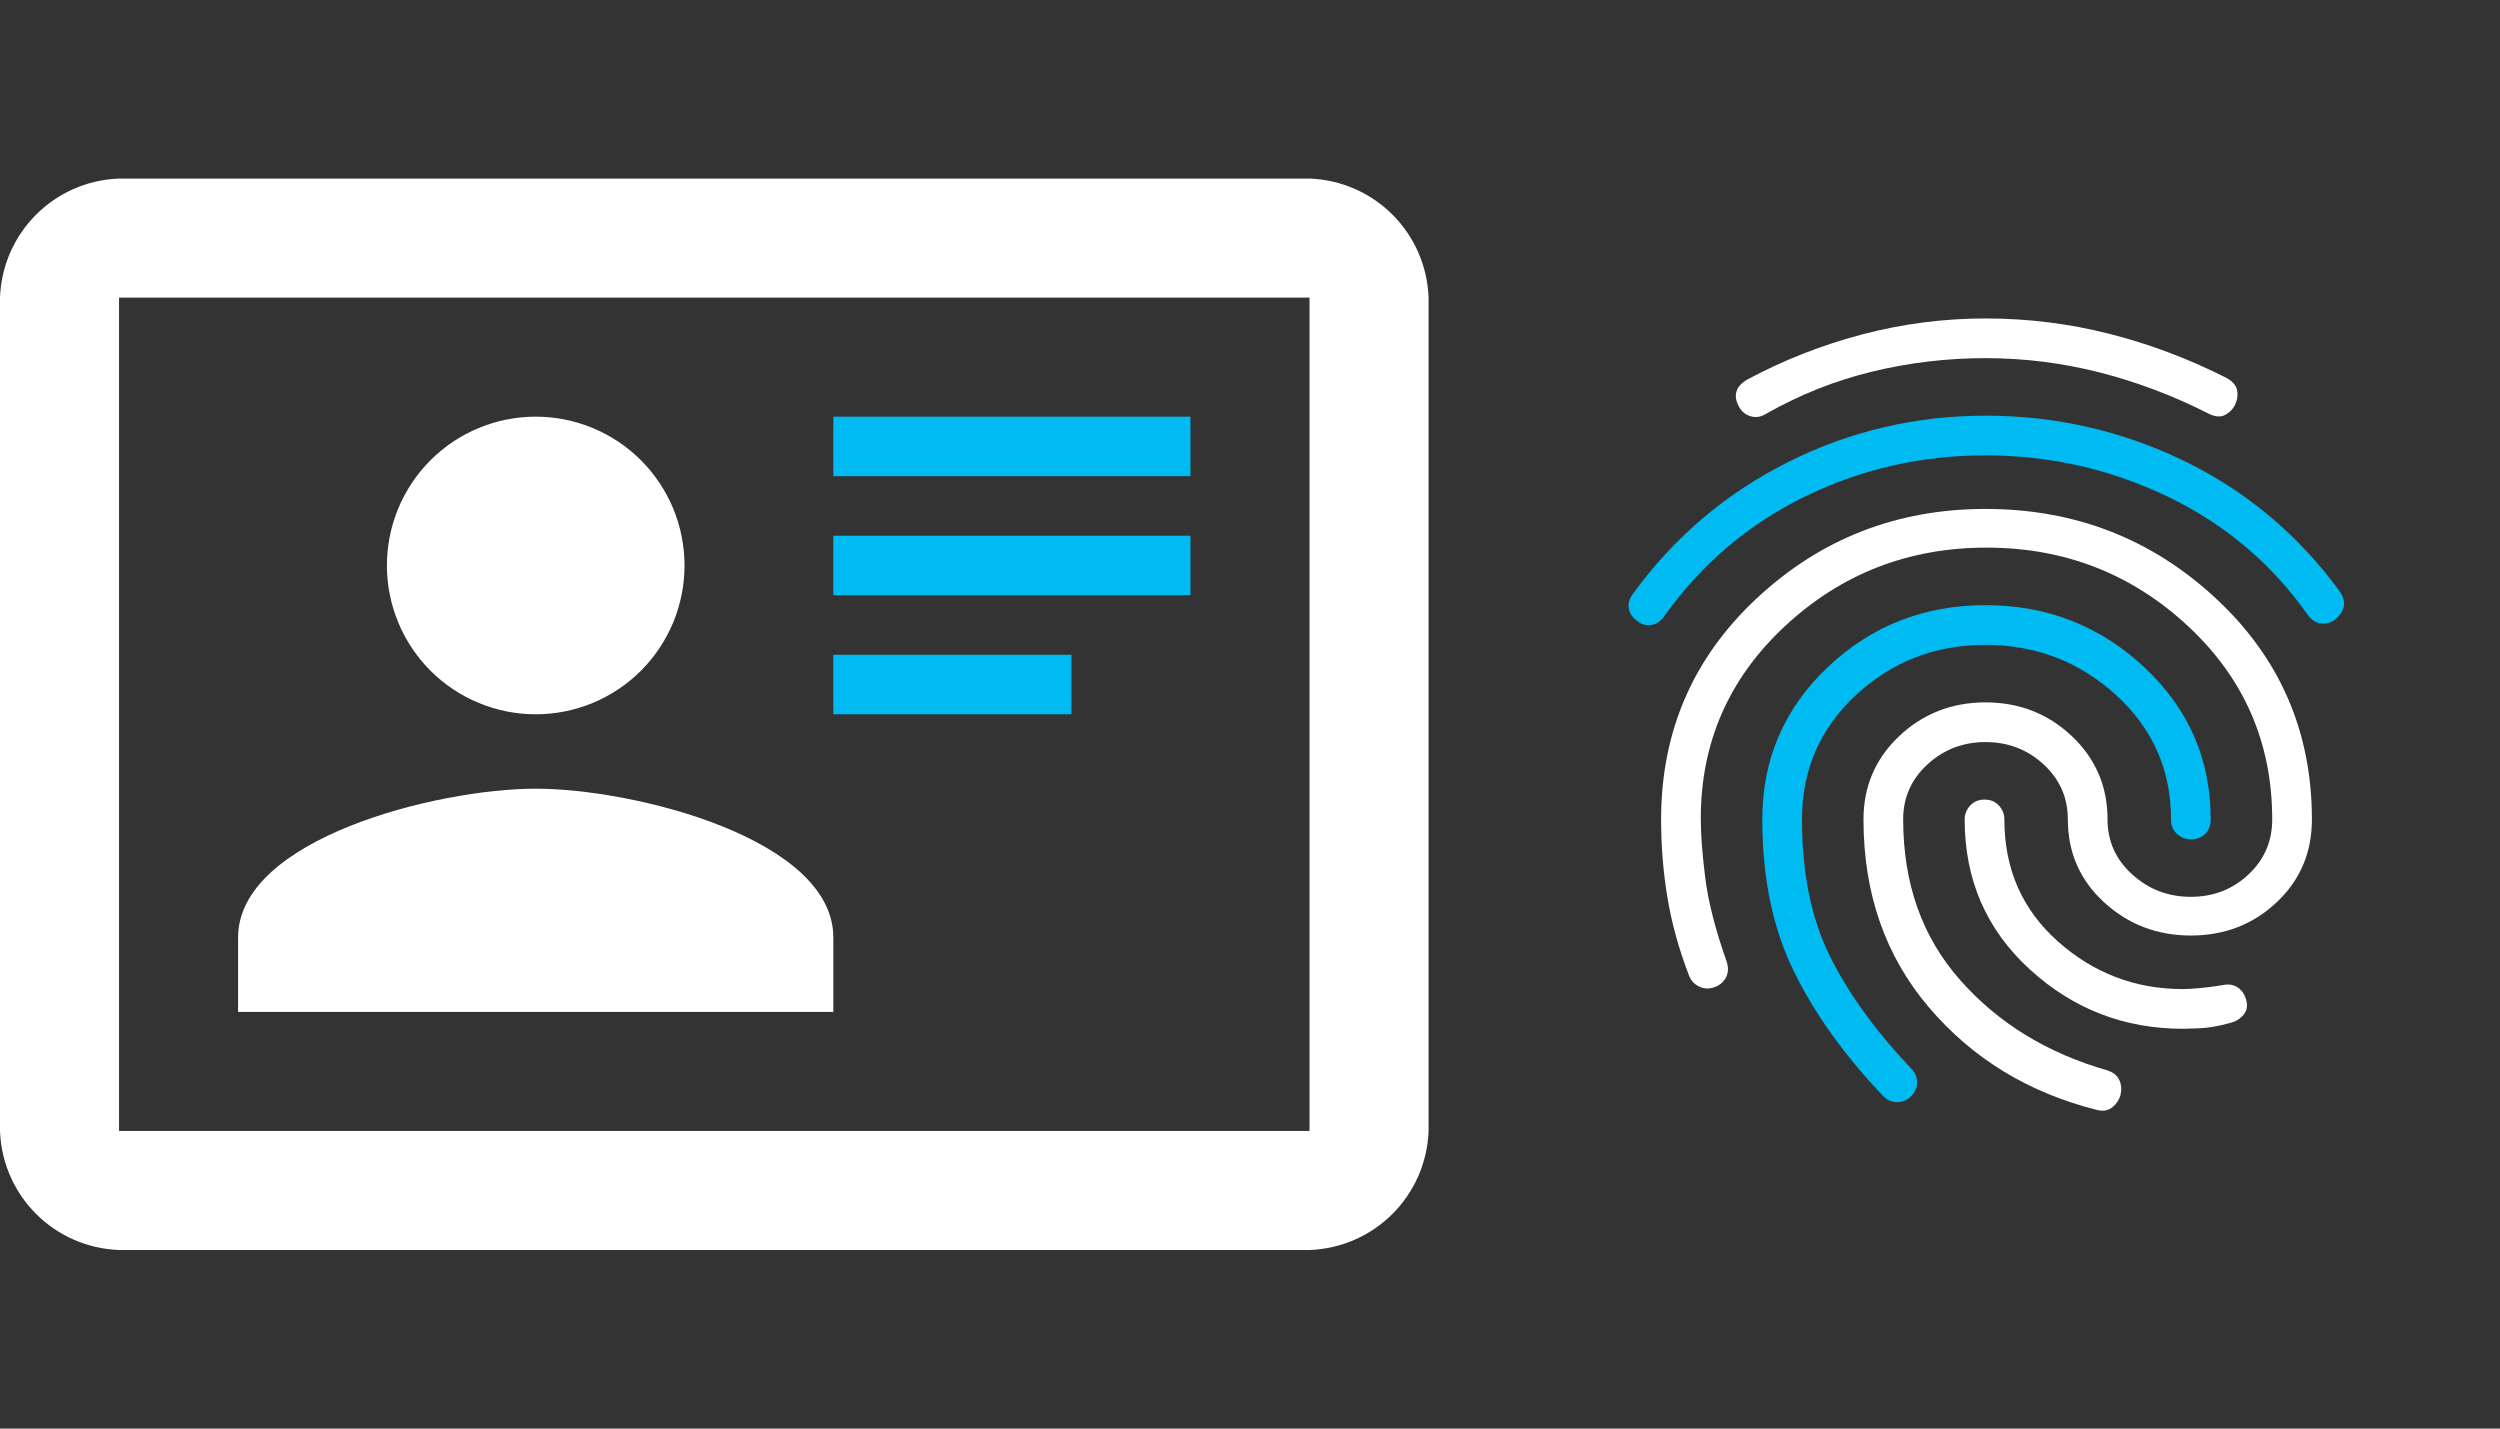 <svg width="63" height="36" viewBox="0 0 63 36" fill="none" xmlns="http://www.w3.org/2000/svg">
<rect x="0" y="0" width="63" height="36" fill="#333333" stroke="none"/>
<path d="M21 25.5V23.625C21 21.135 15.99 19.875 13.5 19.875C11.01 19.875 6 21.135 6 23.625V25.5H21Z" fill="white"/>
<path d="M13.5 10.5C12.505 10.5 11.552 10.895 10.848 11.598C10.145 12.302 9.75 13.255 9.75 14.25C9.75 14.742 9.847 15.23 10.036 15.685C10.224 16.14 10.5 16.553 10.848 16.902C11.552 17.605 12.505 18 13.5 18C13.992 18 14.48 17.903 14.935 17.715C15.39 17.526 15.803 17.25 16.152 16.902C16.5 16.553 16.776 16.14 16.965 15.685C17.153 15.23 17.25 14.742 17.25 14.25C17.25 13.758 17.153 13.27 16.965 12.815C16.776 12.36 16.5 11.947 16.152 11.598C15.803 11.25 15.39 10.974 14.935 10.786C14.48 10.597 13.992 10.5 13.5 10.5Z" fill="white"/>
<path d="M21 13.5V15H30V13.5H21Z" fill="#00BAF2"/>
<path d="M21 16.5V18H27V16.5H21Z" fill="#00BAF2"/>
<path fill-rule="evenodd" clip-rule="evenodd" d="M3 4.5H33C33.787 4.528 34.534 4.853 35.091 5.409C35.648 5.966 35.972 6.713 36 7.5V28.5C35.94 30.135 34.635 31.44 33 31.5H3C1.365 31.44 0.06 30.135 0 28.5V7.5C0.06 5.865 1.365 4.56 3 4.5ZM3 28.5H33V7.5H3V28.5Z" fill="white"/>
<path d="M21 10.5V12H30V10.5H21Z" fill="#00BAF2"/>
<path d="M47.46 27.625C46.476 26.592 45.722 25.538 45.198 24.463C44.673 23.389 44.41 22.118 44.41 20.65C44.41 19.134 44.96 17.854 46.06 16.812C47.16 15.77 48.485 15.25 50.035 15.25C51.585 15.25 52.918 15.771 54.035 16.813C55.151 17.855 55.71 19.134 55.71 20.65C55.71 20.8 55.664 20.921 55.573 21.013C55.481 21.105 55.36 21.151 55.21 21.15C55.076 21.15 54.96 21.105 54.86 21.013C54.76 20.922 54.71 20.801 54.71 20.65C54.71 19.4 54.247 18.355 53.322 17.513C52.396 16.672 51.301 16.251 50.035 16.25C48.768 16.25 47.681 16.671 46.773 17.513C45.865 18.355 45.41 19.401 45.41 20.65C45.41 22 45.643 23.146 46.11 24.088C46.576 25.03 47.26 25.976 48.16 26.925C48.26 27.025 48.31 27.142 48.31 27.275C48.31 27.409 48.26 27.525 48.16 27.625C48.06 27.725 47.943 27.775 47.81 27.775C47.676 27.775 47.56 27.725 47.46 27.625Z" fill="#00BAF2"/>
<path d="M52.86 27.975C51.126 27.542 49.71 26.679 48.61 25.387C47.51 24.095 46.96 22.516 46.96 20.65C46.96 19.817 47.26 19.117 47.86 18.55C48.46 17.984 49.185 17.7 50.035 17.7C50.885 17.7 51.61 17.984 52.21 18.55C52.81 19.117 53.11 19.817 53.11 20.65C53.11 21.2 53.318 21.663 53.735 22.038C54.151 22.414 54.643 22.601 55.21 22.6C55.776 22.6 56.26 22.413 56.66 22.038C57.06 21.664 57.26 21.201 57.26 20.65C57.26 18.717 56.551 17.092 55.135 15.775C53.718 14.459 52.026 13.8 50.06 13.8C48.093 13.8 46.401 14.459 44.985 15.775C43.568 17.092 42.86 18.709 42.86 20.625C42.86 21.025 42.897 21.525 42.973 22.125C43.048 22.725 43.227 23.425 43.51 24.225C43.56 24.375 43.556 24.509 43.498 24.625C43.44 24.742 43.344 24.825 43.21 24.875C43.076 24.925 42.947 24.921 42.823 24.863C42.698 24.805 42.61 24.709 42.56 24.575C42.31 23.925 42.131 23.28 42.023 22.638C41.915 21.997 41.86 21.334 41.86 20.65C41.86 18.434 42.664 16.575 44.273 15.075C45.881 13.575 47.802 12.825 50.035 12.825C52.285 12.825 54.218 13.575 55.835 15.075C57.451 16.575 58.26 18.434 58.26 20.65C58.26 21.484 57.964 22.179 57.373 22.737C56.781 23.295 56.06 23.575 55.21 23.575C54.36 23.575 53.631 23.296 53.023 22.738C52.415 22.18 52.11 21.484 52.11 20.65C52.11 20.1 51.906 19.638 51.498 19.262C51.09 18.887 50.602 18.7 50.035 18.7C49.468 18.7 48.98 18.888 48.572 19.263C48.163 19.639 47.959 20.101 47.96 20.65C47.96 22.267 48.439 23.617 49.398 24.7C50.356 25.784 51.594 26.542 53.11 26.975C53.26 27.025 53.36 27.109 53.41 27.225C53.46 27.342 53.468 27.467 53.435 27.6C53.401 27.717 53.335 27.817 53.235 27.9C53.135 27.984 53.01 28.009 52.86 27.975Z" fill="white"/>
<path d="M41.26 15.65C41.143 15.567 41.072 15.463 41.047 15.338C41.021 15.214 41.059 15.084 41.16 14.95C42.193 13.534 43.489 12.434 45.048 11.65C46.606 10.867 48.269 10.475 50.035 10.475C51.801 10.475 53.468 10.855 55.035 11.613C56.601 12.372 57.91 13.468 58.96 14.9C59.06 15.05 59.093 15.184 59.06 15.3C59.026 15.417 58.96 15.517 58.86 15.6C58.76 15.684 58.643 15.721 58.51 15.713C58.376 15.705 58.26 15.634 58.16 15.5C57.243 14.2 56.064 13.205 54.623 12.513C53.181 11.822 51.652 11.476 50.035 11.475C48.418 11.475 46.901 11.821 45.485 12.513C44.068 13.205 42.893 14.201 41.96 15.5C41.86 15.65 41.743 15.734 41.61 15.75C41.476 15.767 41.36 15.734 41.26 15.65Z" fill="#00BAF2"/>
<path fill-rule="evenodd" clip-rule="evenodd" d="M55.01 25.925C53.526 25.925 52.239 25.425 51.147 24.425C50.055 23.425 49.509 22.167 49.51 20.65C49.51 20.517 49.556 20.4 49.648 20.3C49.74 20.2 49.86 20.15 50.01 20.15C50.16 20.15 50.281 20.2 50.373 20.3C50.465 20.4 50.51 20.517 50.51 20.65C50.51 21.9 50.96 22.925 51.86 23.725C52.76 24.525 53.81 24.925 55.01 24.925C55.11 24.925 55.251 24.917 55.435 24.9C55.618 24.884 55.81 24.859 56.01 24.825C56.16 24.792 56.289 24.813 56.398 24.888C56.506 24.964 56.577 25.076 56.61 25.225C56.643 25.359 56.618 25.475 56.535 25.575C56.451 25.675 56.343 25.742 56.21 25.775C55.91 25.859 55.647 25.905 55.423 25.913C55.198 25.922 55.06 25.926 55.01 25.925Z" fill="white"/>
<path d="M44.51 10.425C44.376 10.509 44.243 10.53 44.11 10.488C43.976 10.447 43.876 10.359 43.81 10.225C43.743 10.092 43.726 9.971 43.76 9.863C43.793 9.755 43.876 9.659 44.01 9.575C44.943 9.075 45.918 8.692 46.935 8.425C47.951 8.159 48.985 8.025 50.035 8.025C51.101 8.025 52.143 8.155 53.16 8.413C54.176 8.672 55.16 9.043 56.11 9.525C56.26 9.609 56.347 9.709 56.373 9.825C56.398 9.942 56.385 10.059 56.335 10.175C56.285 10.292 56.201 10.384 56.085 10.45C55.968 10.517 55.826 10.509 55.66 10.425C54.776 9.975 53.864 9.63 52.922 9.388C51.98 9.147 51.017 9.026 50.035 9.025C49.068 9.025 48.118 9.138 47.185 9.363C46.251 9.589 45.36 9.943 44.51 10.425Z" fill="white"/>
</svg>
